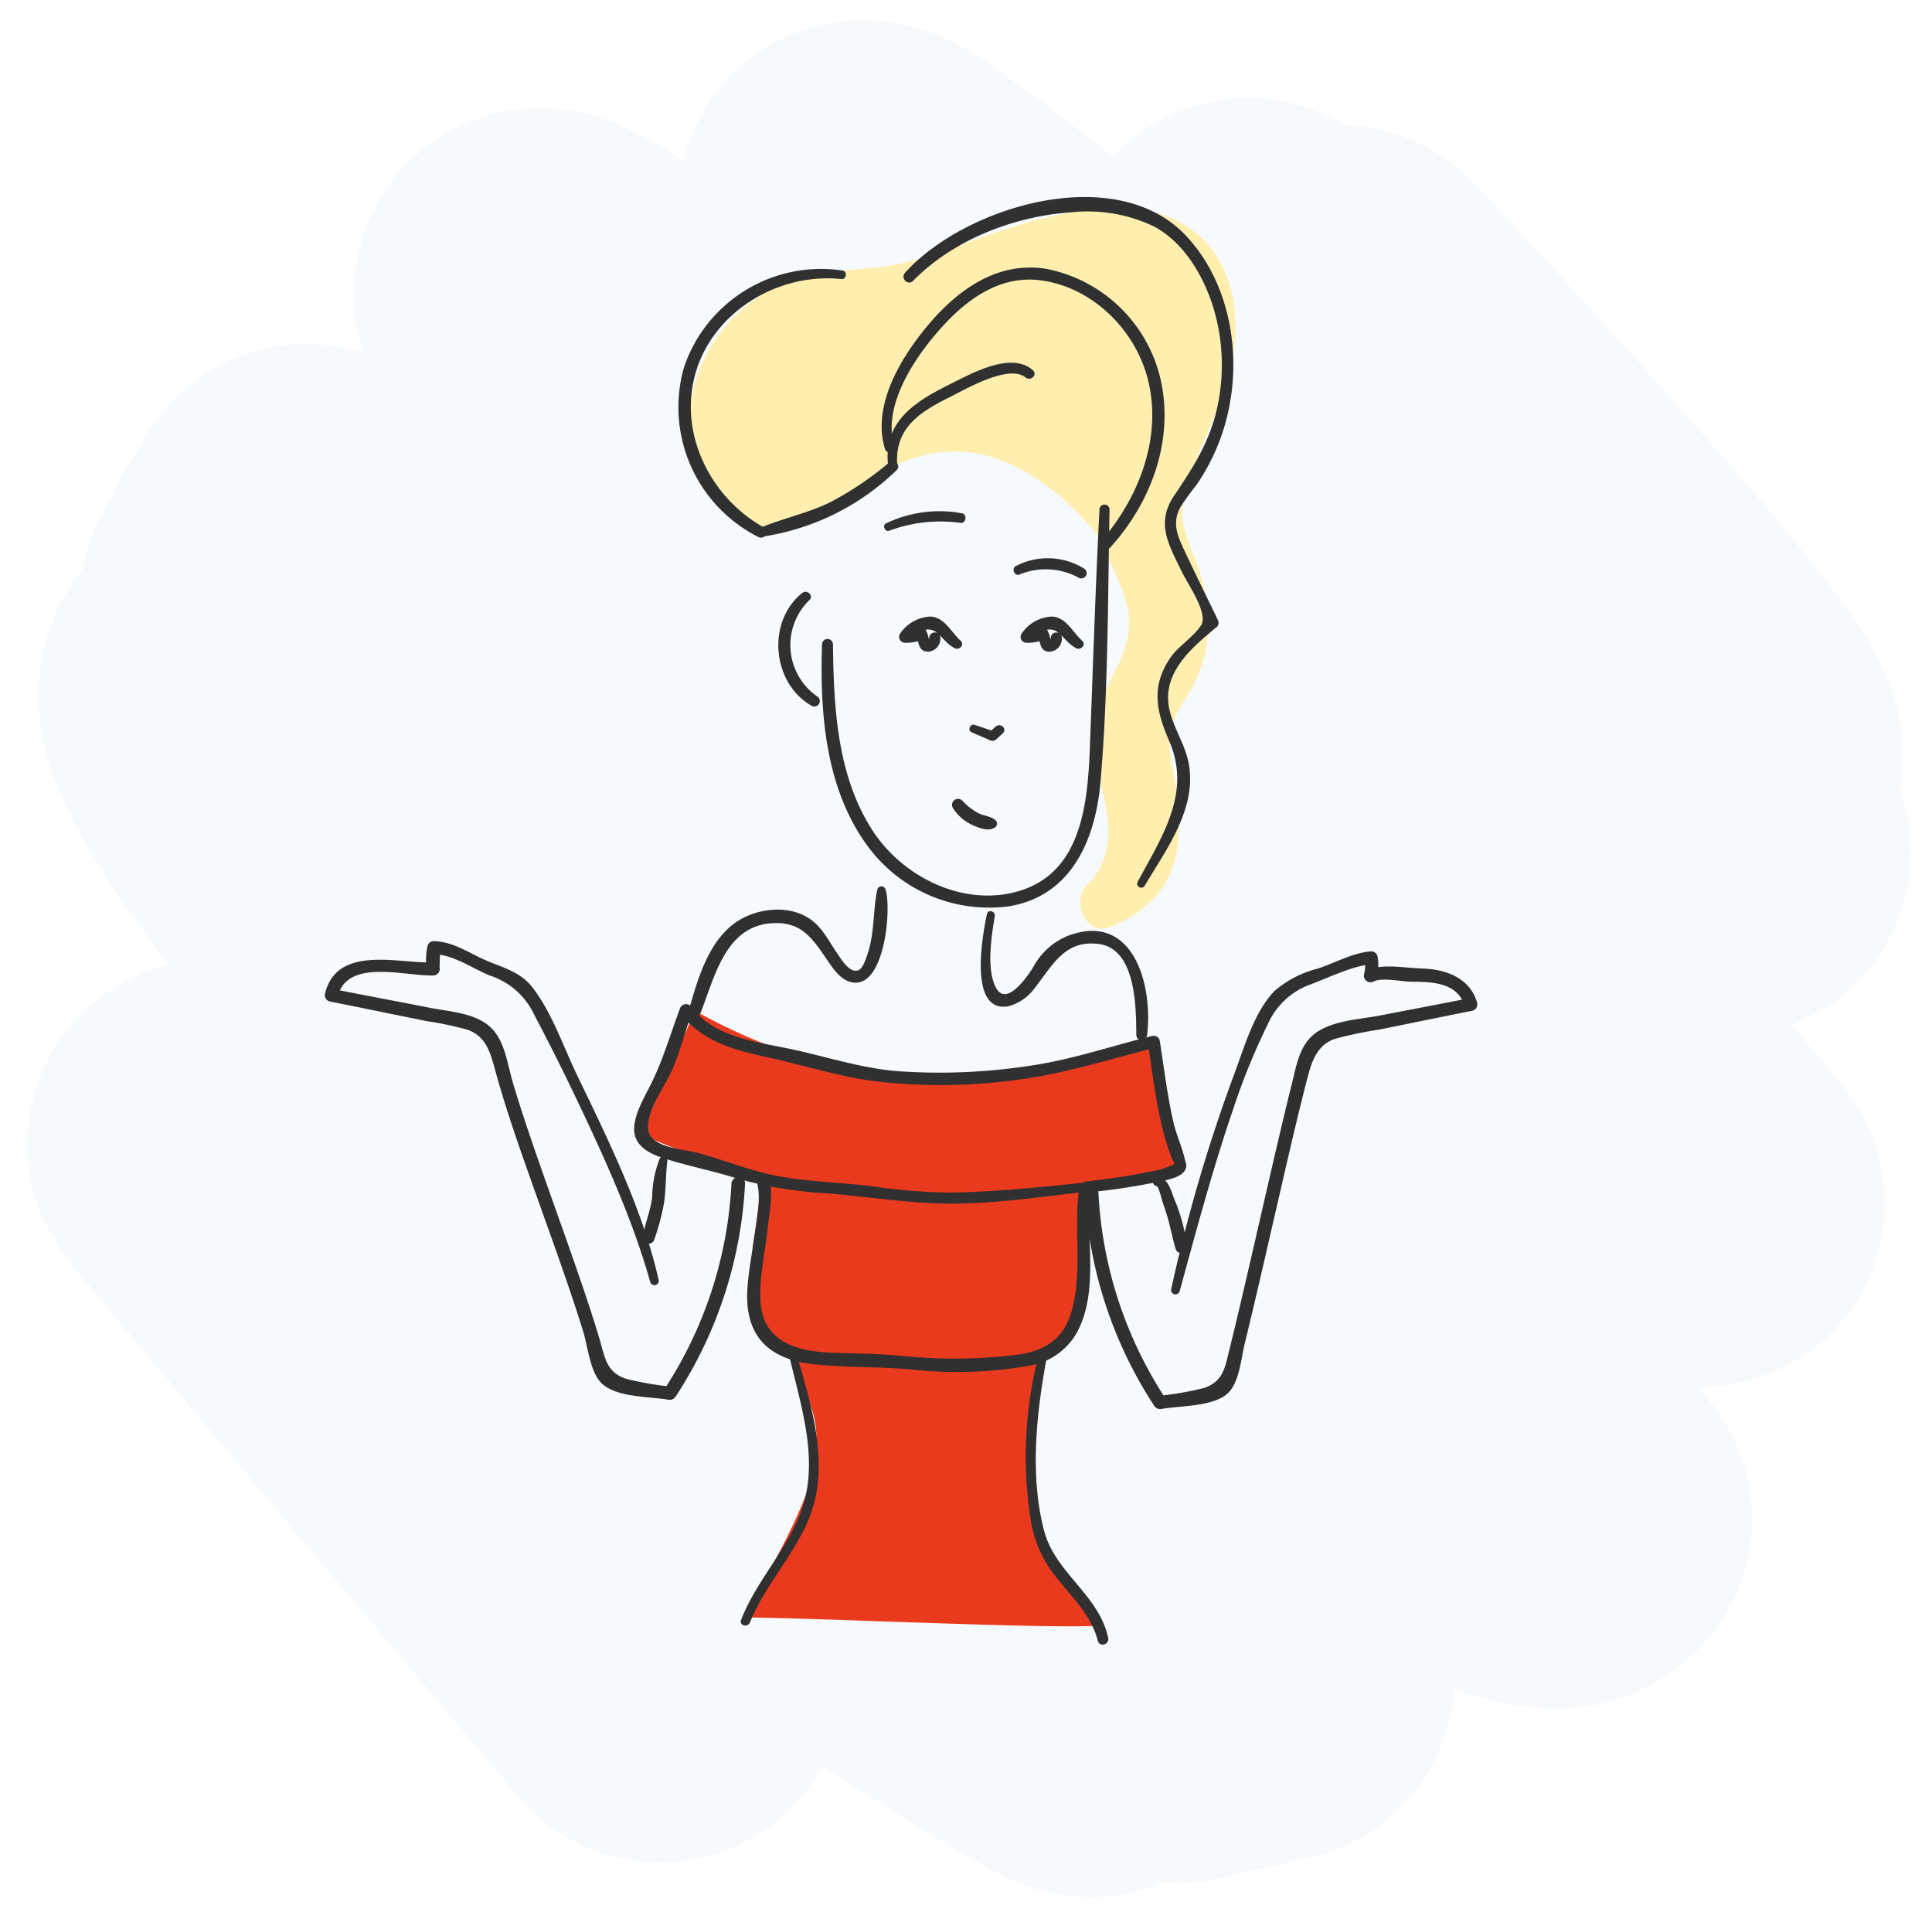 <svg xmlns="http://www.w3.org/2000/svg" viewBox="0 0 209 208"><defs><style>.cls-1{fill:#f7fafc;}.cls-2{fill:#e93a1d;}.cls-3{fill:#ffefaf;}.cls-4{fill:#303030;}</style></defs><title>DN_Service-Ya1-img-12</title><g id="back"><path class="cls-1" d="M118.059,205.223a21.619,21.619,0,0,1-9.52-2.312c-.896-.435-1.907-.98-3.18-1.713-1.815-1.045-4.252-2.524-7.447-4.523q-3.744-2.341-8.946-5.678a20.01,20.01,0,0,1-32.865,3.347S43.984,179.977,31.87,165.577c-6.065-7.209-12.129-14.427-16.675-19.859-2.295-2.742-4.207-5.034-5.545-6.648-3.424-4.133-7.304-8.816-6.599-17.027a19.999,19.999,0,0,1,7.081-13.616,21.005,21.005,0,0,1,8.13-4.069C7.332,90.02,3.823,82.182,4.226,74.049A21.464,21.464,0,0,1,8.89,61.584a20.002,20.002,0,0,1,3.225-7.689,20.604,20.604,0,0,1,2.758-5.042,21.131,21.131,0,0,1,5.455-6.98,19.999,19.999,0,0,1,18.981-3.72,19.201,19.201,0,0,1-.959-8.031,20.097,20.097,0,0,1,7.096-13.731c2.499-2.098,11.62-8.43,23.943-1.745,1.29.699,2.736,1.588,4.508,2.771a19.908,19.908,0,0,1,6.57-10.56c5.285-4.435,14.369-7.166,24.011-1.534,1.101.644,2.343,1.457,3.91,2.56,2.207,1.554,5.218,3.798,9.203,6.861q1.366,1.049,2.84,2.192a20.05,20.05,0,0,1,25.103-3.389,19.932,19.932,0,0,1,13.918,6.271c.428.454,10.596,11.247,20.916,22.811,22.147,24.817,25.944,30.852,25.388,40.353a20.293,20.293,0,0,1-.275,2.35,19.999,19.999,0,0,1-5.938,22.165,20.822,20.822,0,0,1-5.715,3.347l5.37,6.399a19.998,19.998,0,0,1-2.469,28.177,21.152,21.152,0,0,1-12.866,4.648H183.69q.515.599,1.023,1.19a19.999,19.999,0,0,1-2.312,28.355c-7.678,6.442-16.43,6.221-25.086,3.069A20.102,20.102,0,0,1,139.928,201.22a19.9,19.9,0,0,1-5.138,1.15,20.091,20.091,0,0,1-8.918,1.221A19.717,19.717,0,0,1,118.059,205.223Z"/></g><g id="Layer_2" data-name="Layer 2"><path class="cls-2" d="M111.573,158.929c.453-8.055.089-11.385,3.461-14.238,2.402-2.033,2.725-10.873,2.585-16.357a97.051,97.051,0,0,0,10.086-2.418l-2.894-13.223c-18.01,6.53-34.493,5.093-49.631-3.36L69.349,122.684A83.304,83.304,0,0,0,82.6,127.31c-.919,4.653-2.844,17.043,2.342,18.626,3.163,6.405,3.892,7.964,3.065,12.815s-5.921,12.82-7.346,16.202c6.587,0,32.581,1.246,38.101.89C116.803,172.46,111.12,166.984,111.573,158.929Z"/><path class="cls-3" d="M133.095,39.949c1.318-5.628.451-12.243-4.862-15.579-5.554-3.486-14.057-1.329-19.774.521-5.042,1.631-9.022,3.649-14.397,4.116-3.563.31-6.992.531-10.274,2.125-10.395,5.05-13.51,20.91-1.272,25.758a2.663,2.663,0,0,0,1.263.195c.144.017.28.047.43.056,2.573.156,4.33-1.328,6.238-2.735,4.284-3.161,8.227-5.871,13.909-5.522,5.311.326,10.936,4.533,14.819,9.515,1.027,3.569,3.755,6.6,2.745,10.847-.845,3.555-3.328,5.925-3.564,9.724-.358,5.751,4.149,11.704-.827,16.829-1.705,1.755-.004,5.528,2.594,4.456,6.674-2.753,8.02-7.516,7.196-14.469-.316-2.667-1.255-4.788-.483-7.416.522-1.779,1.689-3.025,2.47-4.661a15.195,15.195,0,0,0,1.046-9.742c-.969-4.597-3.458-6.678-2-11.349C129.696,48.313,132.061,44.366,133.095,39.949Z"/><path class="cls-4" d="M118.939,55.121c-.409,7.976-.672,15.96-.971,23.941-.242,6.468-.31,15.268-7.954,17.379-5.939,1.64-12.428-1.655-15.644-6.642-3.819-5.922-4.18-13.258-4.262-20.097a.592.592,0,0,0-1.184,0c-.24,7.428.364,15.575,4.911,21.781a16.29,16.29,0,0,0,15.345,6.54c6.782-1.143,9.344-7.282,9.874-13.489.83-9.727.786-19.654.975-29.413a.545.545,0,0,0-1.09,0Z"/><path class="cls-4" d="M82.349,58.064a26.415,26.415,0,0,0,14.643-7.208c.543-.541-.25-1.272-.82-.82a34.344,34.344,0,0,1-6.516,4.362c-2.404,1.142-5,1.678-7.437,2.699-.453.19-.476,1.046.131.967Z"/><path class="cls-4" d="M123.829,95.81c2.324-3.93,5.61-8.255,4.786-13.115-.466-2.751-2.578-5.037-2.213-7.926.375-2.968,3.079-5.179,5.243-6.969a.631.631,0,0,0,.097-.753c-1.148-2.381-2.322-4.751-3.446-7.144-.804-1.711-1.612-3.208-.598-5.052A27.278,27.278,0,0,1,129.4,52.496a22.515,22.515,0,0,0,3.716-9.274c.998-6.149-.434-13.016-4.762-17.669-7.598-8.167-23.937-3.259-30.45,3.949-.531.587.313,1.446.874.874,4.384-4.468,10.97-7.009,17.154-7.414a16.59,16.59,0,0,1,8.927,1.546c3.114,1.678,5.132,5.02,6.245,8.283a21.369,21.369,0,0,1,.603,11.142c-.778,3.748-2.591,6.57-4.69,9.676-2.025,2.997-.572,5.332.846,8.266.642,1.328,2.879,4.483,2.069,5.749-.841,1.314-2.459,2.231-3.37,3.586-2.052,3.051-1.477,5.746-.087,8.924,2.458,5.62-.782,10.344-3.399,15.236a.437.437,0,0,0,.754.441Z"/><path class="cls-4" d="M91.168,29.266A15.656,15.656,0,0,0,73.999,39.706a15.725,15.725,0,0,0,8.048,18.382c.685.324,1.286-.653.603-1.032-5.776-3.206-9.272-10.128-7.42-16.66,1.905-6.718,9.021-10.943,15.813-10.209.52.056.647-.84.125-.921Z"/><path class="cls-4" d="M96.715,48.291c-1.175-4.288,1.883-9.05,4.529-12.173,2.894-3.416,6.668-6.432,11.384-5.79,5.676.773,10.362,5.52,11.623,11.018,1.402,6.107-1.057,12.427-5.015,17.05-.495.578.321,1.418.845.845,4.453-4.866,6.969-11.667,5.458-18.25A15.787,15.787,0,0,0,113.238,29.09c-5.303-.885-9.623,2.228-12.89,6.132-2.9,3.466-6.043,8.635-4.615,13.341a.51.51,0,0,0,.983-.271Z"/><path class="cls-4" d="M97.073,50.446c-.378-4.152,2.468-5.915,5.69-7.505,1.691-.834,6.351-3.597,8.188-2.109.546.442,1.331-.304.787-.787-2.386-2.121-6.805.441-9.103,1.578-3.738,1.849-7.171,4.067-6.547,8.823.08.612,1.043.641.984,0Z"/><path class="cls-4" d="M86.774,64.144c-3.873,3.122-3.258,9.763,1.034,12.202a.589.589,0,0,0,.594-1.017,6.772,6.772,0,0,1-.853-10.41c.521-.498-.238-1.207-.775-.775Z"/><path class="cls-4" d="M96.193,57.405a15.874,15.874,0,0,1,7.735-.847c.585.075.723-.927.14-1.036a13.305,13.305,0,0,0-8.211,1.085c-.443.207-.128.972.336.798Z"/><path class="cls-4" d="M110.271,62.147a7.459,7.459,0,0,1,6.433.349.575.575,0,0,0,.58-.992,7.465,7.465,0,0,0-7.399-.273c-.491.261-.152,1.119.386.916Z"/><path class="cls-4" d="M105.089,79.195l2.014.875a.564.564,0,0,0,.641-.083c.26-.215.504-.442.743-.68.486-.483-.228-1.153-.738-.738-.262.213-.513.433-.754.669l.515-.136-2.085-.705c-.461-.156-.793.6-.336.798Z"/><path class="cls-4" d="M103.92,69.302c-.997-.886-1.708-2.495-3.208-2.611a4.17,4.17,0,0,0-3.366,1.877.642.642,0,0,0,.549.957c.624.038,2.386-.168,2.336-1.063l-1.171.317c.406.669.234,1.681,1.308,1.709a1.412,1.412,0,0,0,1.36-1.498.604.604,0,0,0-1.207,0c-.019.36-.072-.059-.117-.195a2.796,2.796,0,0,0-.259-.65c-.31-.5-1.214-.333-1.171.317q.368-.558-.054-.356-.207.054-.418.092a2.361,2.361,0,0,1-.606.056l.549.957c.577-.831,1.929-1.517,2.804-.851.747.569,1.176,1.326,2.044,1.758.498.248,1.094-.401.628-.814Z"/><path class="cls-4" d="M117.064,69.302c-.997-.886-1.708-2.495-3.208-2.611a4.17,4.17,0,0,0-3.366,1.877.642.642,0,0,0,.549.957c.624.038,2.386-.168,2.336-1.063l-1.171.317c.406.669.234,1.681,1.308,1.709a1.412,1.412,0,0,0,1.36-1.498.604.604,0,0,0-1.207,0c-.019.36-.072-.059-.117-.195a2.796,2.796,0,0,0-.259-.65c-.31-.5-1.214-.333-1.171.317q.368-.558-.054-.356-.207.054-.418.092a2.361,2.361,0,0,1-.606.056l.549.957c.577-.831,1.929-1.517,2.804-.851.747.569,1.176,1.326,2.044,1.758.498.248,1.094-.401.628-.814Z"/><path class="cls-4" d="M107.712,88.739c-.486-.466-1.273-.482-1.869-.783a6.634,6.634,0,0,1-1.755-1.371.65.65,0,0,0-1.017.785,4.761,4.761,0,0,0,2.047,1.826c.69.327,1.786.782,2.494.316a.498.498,0,0,0,.1-.773Z"/><path class="cls-4" d="M94.908,96.2c-.493,2.304-.278,4.694-1.057,6.969-.158.462-.485,1.609-1.028,1.789-.947.314-1.863-1.276-2.281-1.88-.875-1.264-1.56-2.718-2.85-3.631-2.468-1.747-6.281-1.197-8.535.649-2.639,2.162-3.71,5.915-4.608,9.062-.236.827.959,1.112,1.26.347,1.532-3.9,2.687-9.43,7.846-9.655,2.93-.128,4.094,1.466,5.592,3.636.656.949,1.469,2.324,2.653,2.699,3.758,1.193,4.591-7.818,3.894-9.986a.464.464,0,0,0-.887,0Z"/><path class="cls-4" d="M106.768,98.87c-.469,2.171-2.046,10.65,2.258,9.983a5.164,5.164,0,0,0,2.939-2.029c1.9-2.39,3.209-5.218,6.924-4.714,3.99.541,4.013,6.802,4.033,9.814.005.774,1.085.73,1.172,0,.642-5.393-1.492-13.309-8.497-10.731a7.38,7.38,0,0,0-3.804,3.38c-.766,1.229-3.092,4.574-4.177,2.008-.883-2.088-.352-5.301-.006-7.48.086-.543-.721-.791-.842-.232Z"/><path class="cls-4" d="M81.882,127.899c.548,1.944-.172,4.74-.42,6.721-.388,3.096-1.373,6.8.35,9.674,1.347,2.245,3.917,3.028,6.372,3.285,3.422.359,6.894.234,10.332.544a44.852,44.852,0,0,0,12.953-.429,7.223,7.223,0,0,0,5.036-3.574c2.467-4.569.889-10.581,1.432-15.518.074-.669-1.088-.834-1.185-.16-.647,4.46.428,9.314-.91,13.649-.869,2.815-2.981,4.087-5.822,4.434a54.075,54.075,0,0,1-11.965.175c-2.773-.286-5.459-.294-8.241-.401-3.816-.147-7.376-1.266-7.559-5.723-.105-2.553.524-5.114.784-7.65.17-1.662.647-3.756.185-5.396a.695.695,0,0,0-1.339.369Z"/><path class="cls-4" d="M117.407,129a72.94,72.94,0,0,0,7.627-1.117c.831-.183,2.792-.442,3.208-1.408.198-.46.036-.625-.072-1.102-.302-1.327-.909-2.614-1.221-3.958-.68-2.931-1.027-5.931-1.499-8.9a.669.669,0,0,0-.814-.462c-4.464,1.101-8.733,2.582-13.306,3.233a64.48,64.48,0,0,1-14.186.577c-4.185-.334-8.005-1.669-12.077-2.494-3.609-.731-7.885-1.292-10.26-4.438a.697.697,0,0,0-1.252.164c-1.026,2.726-1.787,5.411-3.069,8.03-.707,1.444-2.035,3.587-1.872,5.285.144,1.501,1.518,2.294,2.813,2.741,2.631.907,5.445,1.413,8.111,2.261a43.841,43.841,0,0,0,9.972,1.66c3.737.317,7.453.87,11.201,1.062,5.507.283,11.243-.595,16.697-1.233.63-.074.644-1.07,0-1.002-4.968.525-10.015,1.053-15.017,1.096a65,65,0,0,1-8.216-.711c-3.41-.407-6.955-.465-10.319-1.135-2.862-.57-5.569-1.698-8.382-2.45-1.771-.473-5.588-.535-5.38-3.022.153-1.83,1.605-3.872,2.405-5.504,1.052-2.144,1.541-4.485,2.378-6.715l-1.252.164c2.17,2.868,5.506,3.89,8.897,4.619,4.034.866,8.017,2.164,12.107,2.703a60.353,60.353,0,0,0,15.239-.128c5.221-.643,10.044-2.232,15.122-3.489l-.814-.462c.647,4.044,1.033,8.227,2.466,12.092.428,1.155.666.802-.31,1.27a9.021,9.021,0,0,1-1.964.506c-2.294.493-4.633.785-6.959,1.069C116.656,127.897,116.64,129.086,117.407,129Z"/><path class="cls-4" d="M127.613,139.662c1.813-6.603,3.57-13.227,5.796-19.706a71.296,71.296,0,0,1,3.741-9.177,8,8,0,0,1,4.678-4.325c1.862-.695,4.542-2.002,6.508-2.148l-.704-.704a4.666,4.666,0,0,1-.069,1.761.714.714,0,0,0,1.036.796c.959-.467,3.051.026,4.126.028,2.188.002,4.989.097,5.719,2.645l.488-.859c-3.201.636-6.409,1.237-9.612,1.86-2.307.449-5.479.534-7.341,2.178-1.442,1.273-1.77,3.384-2.214,5.155-.582,2.323-1.133,4.653-1.678,6.985-1.167,4.993-2.293,9.995-3.458,14.988-.553,2.371-1.112,4.742-1.699,7.105-.427,1.72-.638,3.191-2.68,3.883a34.562,34.562,0,0,1-4.952.86l.822.335a44.723,44.723,0,0,1-7.292-22.281c-.049-.942-1.521-.947-1.471,0a46.258,46.258,0,0,0,7.506,23.015.762.762,0,0,0,.822.335c2.016-.351,5.284-.244,6.942-1.524,1.436-1.108,1.615-3.862,2.013-5.489,1.211-4.949,2.337-9.92,3.481-14.885,1.063-4.611,2.107-9.23,3.291-13.812.484-1.873,1.055-3.682,3.068-4.334a42.851,42.851,0,0,1,4.753-.99c3.358-.674,6.71-1.374,10.07-2.038a.706.706,0,0,0,.488-.859c-.761-2.67-3.368-3.634-5.946-3.703-1.708-.046-4.407-.569-5.959.184l1.036.796a5.024,5.024,0,0,0,.117-2.136.713.713,0,0,0-.704-.704c-2.011.163-3.84,1.222-5.742,1.858a11.47,11.47,0,0,0-4.71,2.423c-2.216,2.267-3.291,6.132-4.38,9.037a172.62,172.62,0,0,0-6.8,23.195.472.472,0,0,0,.91.251Z"/><path class="cls-4" d="M125.515,128.185l.092-.095-.555.072c.334.213.604,1.548.737,1.926.173.49.331.986.482,1.483.353,1.163.562,2.362.908,3.524.193.649,1.281.561,1.226-.166a18.238,18.238,0,0,0-1.357-5.189c-.345-.875-.67-2.322-1.764-2.433a.461.461,0,0,0-.396.227l-.077.107c-.299.418.355.902.704.543Z"/><path class="cls-4" d="M71.25,138.411c-1.771-7.724-5.453-15.12-8.871-22.224-1.471-3.057-2.733-6.822-4.864-9.488-1.25-1.564-3.058-2.023-4.826-2.773-1.977-.838-3.551-2.05-5.763-2.132a.71.71,0,0,0-.679.517,6.919,6.919,0,0,0-.056,2.68l.68-.892c-3.859.111-10.404-1.912-11.708,3.361a.706.706,0,0,0,.488.859c3.52.695,7.031,1.432,10.549,2.134a38.156,38.156,0,0,1,4.273.894c2.061.667,2.554,2.434,3.063,4.3,1.29,4.727,2.96,9.346,4.598,13.961,1.695,4.775,3.444,9.537,4.944,14.378.498,1.608.704,4.023,1.764,5.371,1.439,1.83,5.345,1.673,7.427,2.035a.764.764,0,0,0,.822-.335,46.255,46.255,0,0,0,7.506-23.015c.05-.946-1.422-.943-1.471,0a44.724,44.724,0,0,1-7.292,22.281l.822-.335a34.06,34.06,0,0,1-4.952-.86c-2.097-.711-2.261-2.291-2.774-4.041-.624-2.13-1.321-4.238-2.037-6.338-1.724-5.063-3.579-10.08-5.308-15.141-.756-2.213-1.495-4.434-2.151-6.679-.542-1.854-.793-4.104-2.139-5.582-1.616-1.774-4.501-1.892-6.7-2.324-3.522-.693-7.051-1.35-10.573-2.049l.488.859c1.048-4.218,7.268-2.237,10.362-2.323a.718.718,0,0,0,.68-.892l.055-1.93-.679.517c2.152.065,4.097,1.513,6.059,2.31a8.043,8.043,0,0,1,4.802,4.236q2.341,4.445,4.506,8.973c3.061,6.444,6.106,13.054,8.046,19.939a.472.472,0,0,0,.91-.251Z"/><path class="cls-4" d="M71.362,125.324a11.884,11.884,0,0,0-.812,4.136c-.16,1.531-.843,2.939-1.002,4.469-.075.725,1.023.808,1.226.166a25.854,25.854,0,0,0,1.065-4.01c.214-1.492.168-3.028.358-4.535.056-.438-.653-.616-.835-.226Z"/><path class="cls-4" d="M85.299,146.318c1.202,5.284,3.285,11.223,1.543,16.606-1.448,4.473-4.98,7.915-6.675,12.293-.234.604.731.858.966.266,1.915-4.812,6.1-8.522,7.128-13.716,1.039-5.248-.788-10.663-2.167-15.669a.413.413,0,0,0-.797.22Z"/><path class="cls-4" d="M112.354,146.573a44.027,44.027,0,0,0-.862,17.764,12.898,12.898,0,0,0,2.597,6.042c1.758,2.289,3.922,4.201,4.673,7.093.189.727,1.271.418,1.119-.308-.968-4.627-5.727-7.029-6.926-11.572-1.581-5.994-.831-12.78.281-18.776.106-.57-.733-.821-.881-.243Z"/></g></svg>